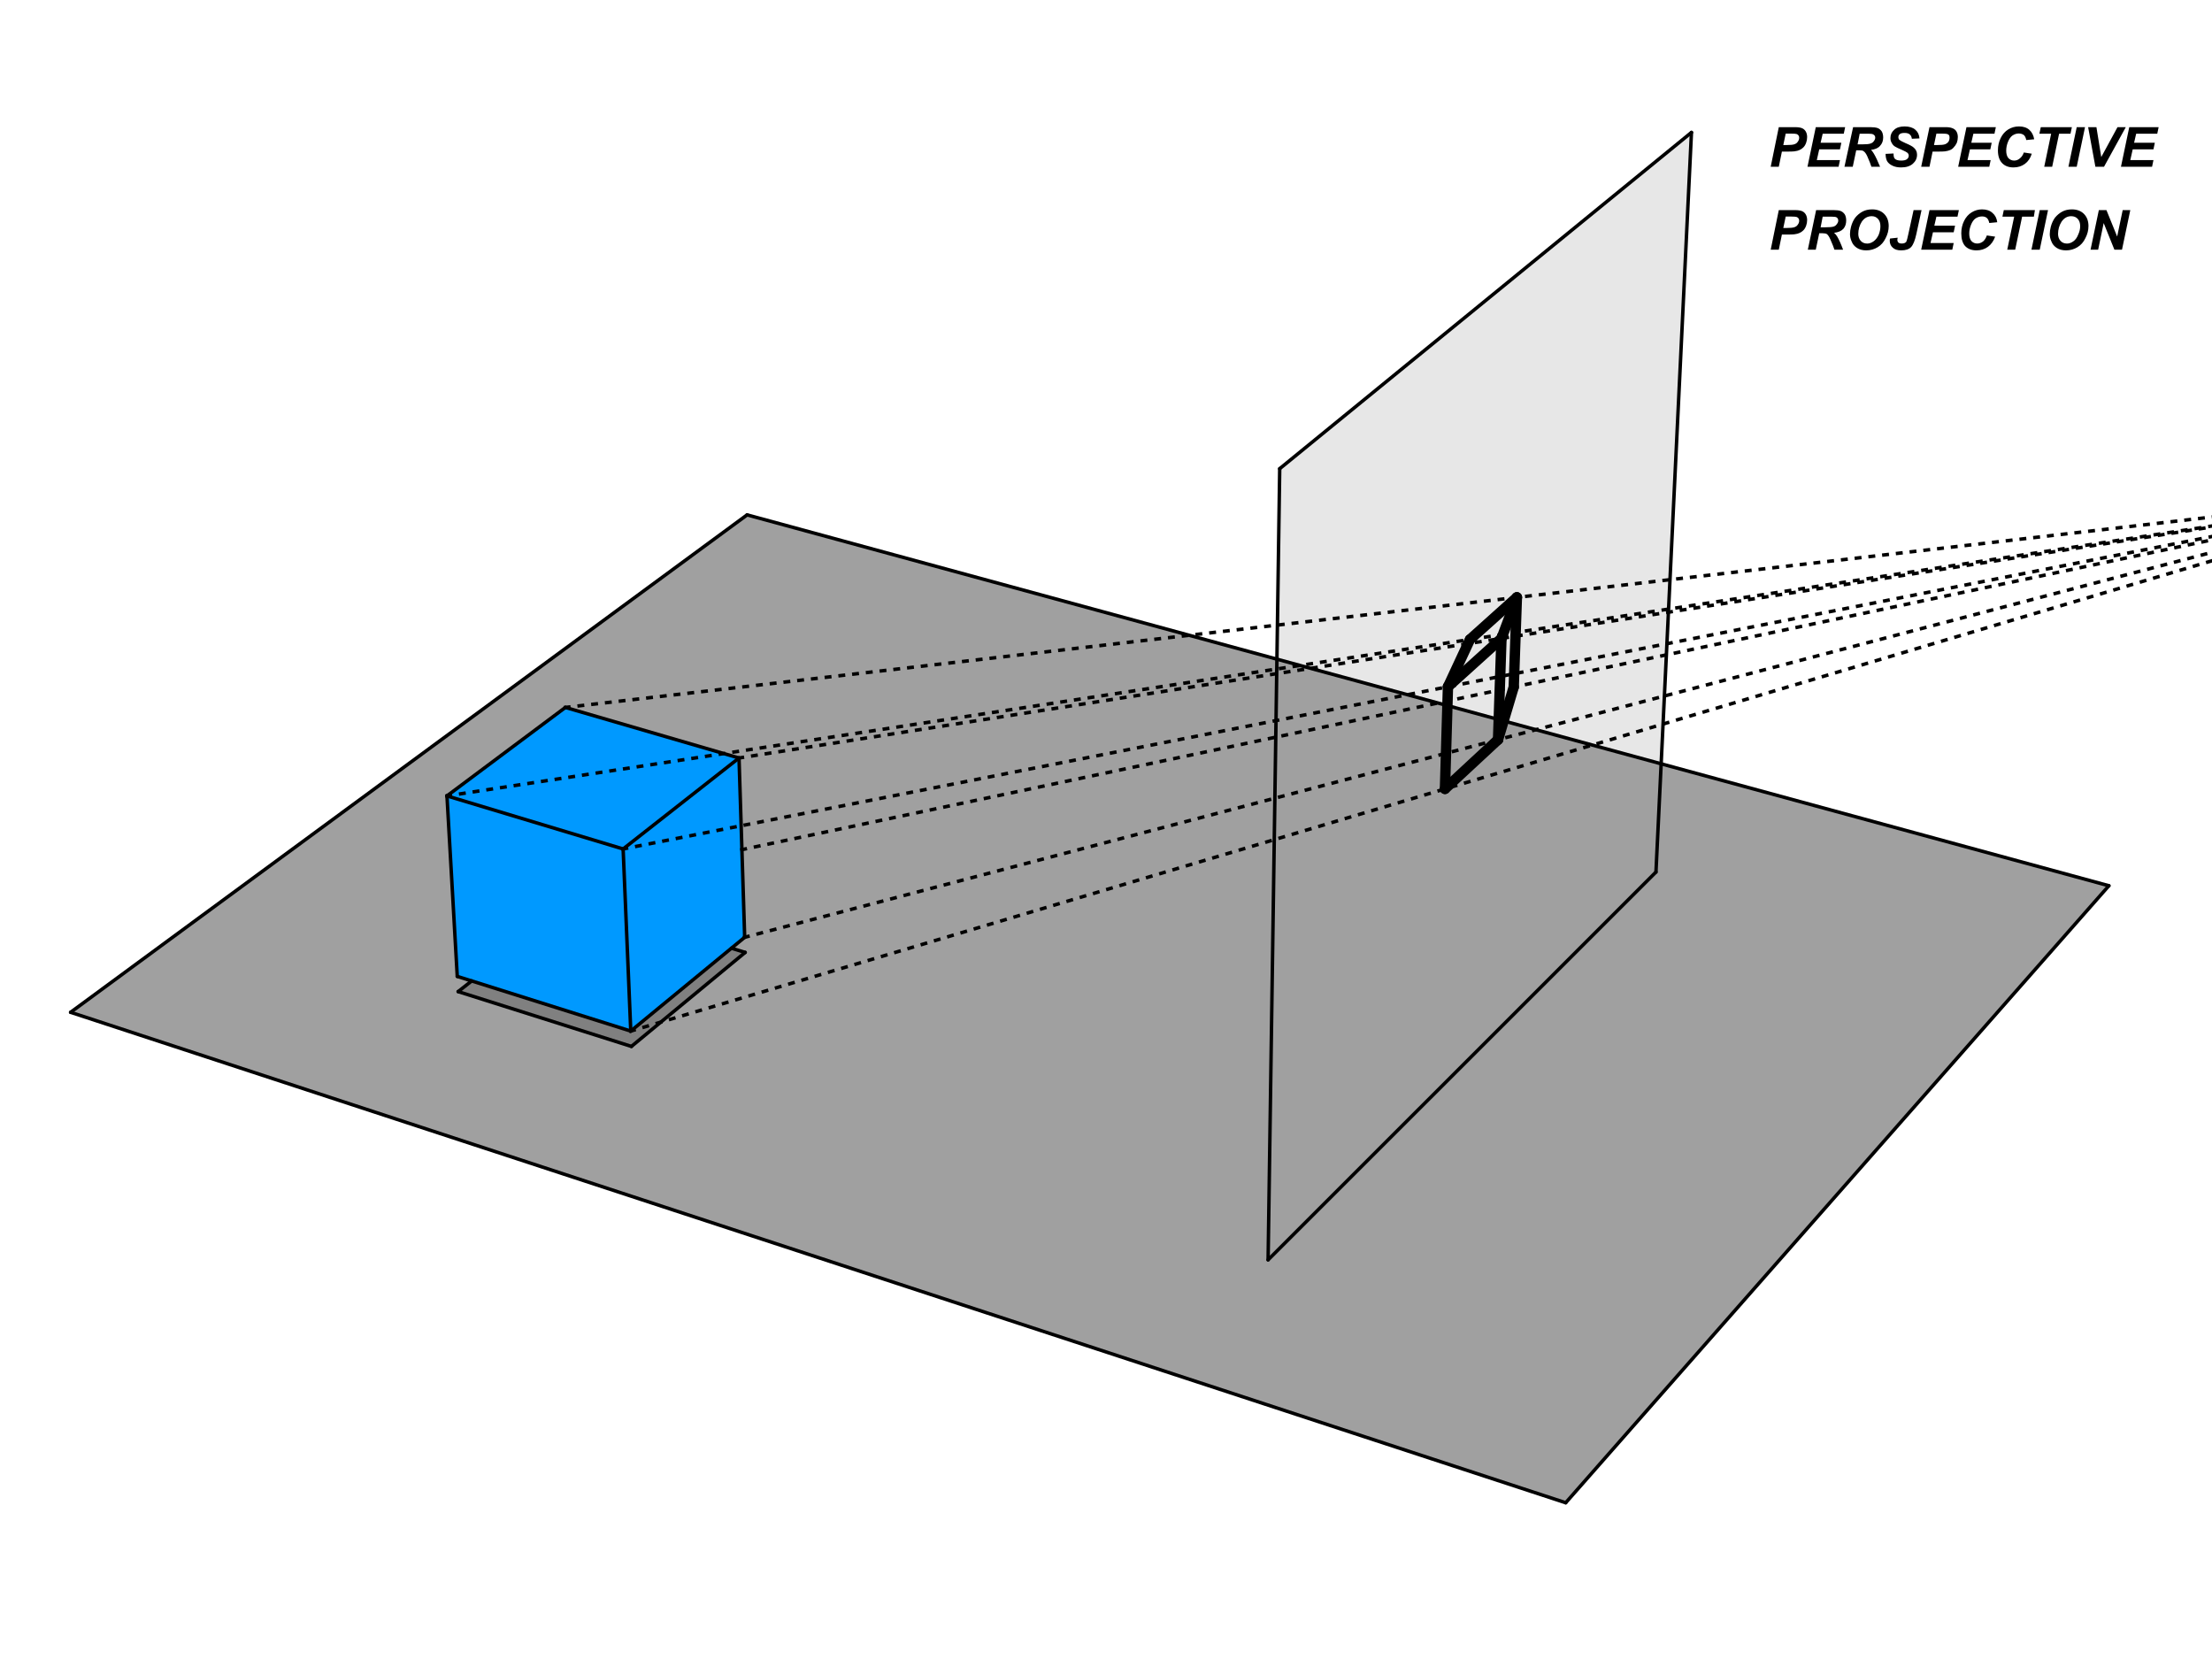 <?xml version="1.0" encoding="UTF-8" standalone="no"?>
<svg
   xmlns:dc="http://purl.org/dc/elements/1.1/"
   xmlns:cc="http://creativecommons.org/ns#"
   xmlns:rdf="http://www.w3.org/1999/02/22-rdf-syntax-ns#"
   xmlns:svg="http://www.w3.org/2000/svg"
   xmlns="http://www.w3.org/2000/svg"
   xmlns:sodipodi="http://sodipodi.sourceforge.net/DTD/sodipodi-0.dtd"
   xmlns:inkscape="http://www.inkscape.org/namespaces/inkscape"
   version="1.1"
   width="640px"
   height="480px"
   viewBox="0 0 640 480"
   id="svg2"
   inkscape:version="0.91 r13725"
   sodipodi:docname="persp_perspective_segments_rectangle_inkscape.svg">
  <defs
     id="defs912" />
  <sodipodi:namedview
     pagecolor="#ffffff"
     bordercolor="#ff6666"
     borderopacity="1"
     objecttolerance="10"
     gridtolerance="10"
     guidetolerance="10"
     inkscape:pageopacity="0"
     inkscape:pageshadow="2"
     inkscape:window-width="1846"
     inkscape:window-height="1051"
     id="namedview910"
     showgrid="false"
     borderlayer="true"
     inkscape:showpageshadow="false"
     inkscape:zoom="1.2559054"
     inkscape:cx="166.83122"
     inkscape:cy="160.90809"
     inkscape:window-x="65"
     inkscape:window-y="-9"
     inkscape:window-maximized="1"
     inkscape:current-layer="svg2" />
  <g
     style="stroke-width:1;stroke-linecap:square;stroke-linejoin:miter;stroke-miterlimit:10;stroke-dasharray:none;stroke-dashoffset:0"
     transform="translate(-487.34,-201.76)"
     id="g85">
    <clipPath
       id="clip60bb19f7-292f-4669-a5d6-628396c5526a">
      <path
         d="m 487.34,201.76 0,482 641.96,0 0,-482 z"
         id="path88"
         inkscape:connector-curvature="0" />
    </clipPath>
    <g
       clip-path="url(#clip6)"
       id="g90">
      <g
         id="g92"
         style="fill:#a0a0a0;fill-opacity:0.247;fill-rule:evenodd;stroke:none">
        <path
           d="M 854.24,566.27 857.6,337.36 976.73,240.08 966.46,454.07 Z"
           id="path94"
           inkscape:connector-curvature="0" />
        <title
           id="title96">Quadrilateral pane_{poly}</title>
        <desc
           id="desc98">Quadrilateral pane_{poly}: Polygon pane_A, pane_D, pane_C, pane_B</desc>
      </g>
      <!-- drawing style -->
    </g>
    <!-- clip6 -->
  </g>
  <g
     style="stroke-width:1;stroke-linecap:square;stroke-linejoin:miter;stroke-miterlimit:10;stroke-dasharray:none;stroke-dashoffset:0"
     transform="translate(-487.34,-201.76)"
     id="g100">
    <clipPath
       id="clipe4133918-c246-4193-99c5-31193b6f10f2">
      <path
         d="m 487.34,201.76 0,482 641.96,0 0,-482 z"
         id="path103"
         inkscape:connector-curvature="0" />
    </clipPath>
    <g
       clip-path="url(#clip7)"
       id="g105">
      <g
         id="g107"
         style="fill:#a0a0a0;fill-opacity:1;fill-rule:evenodd;stroke:none">
        <path
           d="m 507.77,494.65 195.73,-143.92 394,107.3 -157.15,178.52 z"
           id="path109"
           inkscape:connector-curvature="0" />
        <title
           id="title111">Quadrilateral base_{poly}</title>
        <desc
           id="desc113">Quadrilateral base_{poly}: Polygon base_D, base_C, base_B, base_A</desc>
      </g>
      <!-- drawing style -->
    </g>
    <!-- clip7 -->
  </g>
  <g
     style="stroke-width:1;stroke-linecap:square;stroke-linejoin:miter;stroke-miterlimit:10;stroke-dasharray:none;stroke-dashoffset:0"
     transform="translate(-487.34,-201.76)"
     id="g115">
    <clipPath
       id="clipf47b1cf1-2bf5-42e0-b4dd-88cc35e628d8">
      <path
         d="m 487.34,201.76 0,482 641.96,0 0,-482 z"
         id="path118"
         inkscape:connector-curvature="0" />
    </clipPath>
    <g
       clip-path="url(#clip8)"
       id="g120">
      <g
         id="g122"
         style="fill:#808080;fill-opacity:1;fill-rule:evenodd;stroke:none">
        <path
           d="m 619.9,488.66 33.62,-26.47 49.42,15.13 -32.91,27.2 z"
           id="path124"
           inkscape:connector-curvature="0" />
        <title
           id="title126">Quadrilateral shad_{poly}</title>
        <desc
           id="desc128">Quadrilateral shad_{poly}: Polygon shad_E, shad_F, shad_B, shad_A</desc>
      </g>
      <!-- drawing style -->
    </g>
    <!-- clip8 -->
  </g>
  <g
     style="stroke-width:1;stroke-linecap:square;stroke-linejoin:miter;stroke-miterlimit:10;stroke-dasharray:none;stroke-dashoffset:0"
     transform="translate(-487.34,-201.76)"
     id="g130">
    <clipPath
       id="clipe8a61295-3d53-423d-ae76-73bd987b11f5">
      <path
         d="m 487.34,201.76 0,482 641.96,0 0,-482 z"
         id="path133"
         inkscape:connector-curvature="0" />
    </clipPath>
    <g
       clip-path="url(#clip9)"
       id="g135">
      <g
         id="g137"
         style="fill:#0099ff;fill-opacity:1;fill-rule:evenodd;stroke:none">
        <path
           d="m 616.66,432.04 34.27,-25.6 50.23,14.63 1.64,51.88 -32.96,27.13 -50.2,-15.82 z"
           id="path139"
           inkscape:connector-curvature="0" />
        <title
           id="title141">Hexagon cube_{poly}</title>
        <desc
           id="desc143">Hexagon cube_{poly}: Polygon cube_H, cube_G, cube_C, cube_B, cube_A, cube_E</desc>
      </g>
      <!-- drawing style -->
    </g>
    <!-- clip9 -->
  </g>
  <g
     style="stroke-width:1;stroke-linecap:square;stroke-linejoin:miter;stroke-miterlimit:10;stroke-dasharray:none;stroke-dashoffset:0"
     transform="translate(-487.34,-201.76)"
     id="g145">
    <clipPath
       id="clip2ab9e963-90d1-4e67-b36a-f8b39bce9220">
      <path
         d="m 487.34,201.76 0,482 641.96,0 0,-482 z"
         id="path148"
         inkscape:connector-curvature="0" />
    </clipPath>
    <g
       clip-path="url(#clip10)"
       id="g150">
      <g
         id="g152"
         style="fill:none;stroke:#000000;stroke-width:3;stroke-linecap:round;stroke-linejoin:round;stroke-opacity:1">
        <path
           d="m 906.28,400.46 6.37,-13.68"
           id="path154"
           inkscape:connector-curvature="0" />
        <title
           id="title156">Segment proj_l</title>
        <desc
           id="desc158">Segment proj_l: Segment proj_D, proj_H</desc>
      </g>
      <!-- drawing style -->
    </g>
    <!-- clip10 -->
  </g>
  <g
     style="stroke-width:1;stroke-linecap:square;stroke-linejoin:miter;stroke-miterlimit:10;stroke-dasharray:none;stroke-dashoffset:0"
     transform="translate(-487.34,-201.76)"
     id="g160">
    <clipPath
       id="clip532c6fe9-2107-4a63-96d6-66b8084ba6f5">
      <path
         d="m 487.34,201.76 0,482 641.96,0 0,-482 z"
         id="path163"
         inkscape:connector-curvature="0" />
    </clipPath>
    <g
       clip-path="url(#clip11)"
       id="g165">
      <g
         id="g167"
         style="fill:none;stroke:#000000;stroke-width:3;stroke-linecap:round;stroke-linejoin:round;stroke-opacity:1">
        <path
           d="M 912.65,386.78 926.22,374.6"
           id="path169"
           inkscape:connector-curvature="0" />
        <title
           id="title171">Segment proj_m</title>
        <desc
           id="desc173">Segment proj_m: Segment proj_H, proj_G</desc>
      </g>
      <!-- drawing style -->
    </g>
    <!-- clip11 -->
  </g>
  <g
     style="stroke-width:1;stroke-linecap:square;stroke-linejoin:miter;stroke-miterlimit:10;stroke-dasharray:none;stroke-dashoffset:0"
     transform="translate(-487.34,-201.76)"
     id="g175">
    <clipPath
       id="clip924a2f12-22f0-4ca4-bd74-6067858ebdf5">
      <path
         d="m 487.34,201.76 0,482 641.96,0 0,-482 z"
         id="path178"
         inkscape:connector-curvature="0" />
    </clipPath>
    <g
       clip-path="url(#clip12)"
       id="g180">
      <g
         id="g182"
         style="fill:none;stroke:#000000;stroke-width:3;stroke-linecap:round;stroke-linejoin:round;stroke-opacity:1">
        <path
           d="m 926.22,374.6 -4.46,11.87"
           id="path184"
           inkscape:connector-curvature="0" />
        <title
           id="title186">Segment proj_n</title>
        <desc
           id="desc188">Segment proj_n: Segment proj_G, proj_C</desc>
      </g>
      <!-- drawing style -->
    </g>
    <!-- clip12 -->
  </g>
  <g
     style="stroke-width:1;stroke-linecap:square;stroke-linejoin:miter;stroke-miterlimit:10;stroke-dasharray:none;stroke-dashoffset:0"
     transform="translate(-487.34,-201.76)"
     id="g190">
    <clipPath
       id="clipc668c59d-accc-4af9-83cf-17ba661ad762">
      <path
         d="m 487.34,201.76 0,482 641.96,0 0,-482 z"
         id="path193"
         inkscape:connector-curvature="0" />
    </clipPath>
    <g
       clip-path="url(#clip13)"
       id="g195">
      <g
         id="g197"
         style="fill:none;stroke:#000000;stroke-width:3;stroke-linecap:round;stroke-linejoin:round;stroke-opacity:1">
        <path
           d="m 921.76,386.47 -15.48,13.99"
           id="path199"
           inkscape:connector-curvature="0" />
        <title
           id="title201">Segment proj_p</title>
        <desc
           id="desc203">Segment proj_p: Segment proj_C, proj_D</desc>
      </g>
      <!-- drawing style -->
    </g>
    <!-- clip13 -->
  </g>
  <g
     style="stroke-width:1;stroke-linecap:square;stroke-linejoin:miter;stroke-miterlimit:10;stroke-dasharray:none;stroke-dashoffset:0"
     transform="translate(-487.34,-201.76)"
     id="g205">
    <clipPath
       id="clipe61da042-3d0b-4971-9727-93422f877db5">
      <path
         d="m 487.34,201.76 0,482 641.96,0 0,-482 z"
         id="path208"
         inkscape:connector-curvature="0" />
    </clipPath>
    <g
       clip-path="url(#clip14)"
       id="g210">
      <g
         id="g212"
         style="fill:none;stroke:#000000;stroke-width:3;stroke-linecap:round;stroke-linejoin:round;stroke-opacity:1">
        <path
           d="m 926.22,374.6 -0.91,25.94"
           id="path214"
           inkscape:connector-curvature="0" />
        <title
           id="title216">Segment proj_q</title>
        <desc
           id="desc218">Segment proj_q: Segment proj_G, proj_F</desc>
      </g>
      <!-- drawing style -->
    </g>
    <!-- clip14 -->
  </g>
  <g
     style="stroke-width:1;stroke-linecap:square;stroke-linejoin:miter;stroke-miterlimit:10;stroke-dasharray:none;stroke-dashoffset:0"
     transform="translate(-487.34,-201.76)"
     id="g220">
    <clipPath
       id="clip92c55869-424f-4767-a73b-ff6c6380635f">
      <path
         d="m 487.34,201.76 0,482 641.96,0 0,-482 z"
         id="path223"
         inkscape:connector-curvature="0" />
    </clipPath>
    <g
       clip-path="url(#clip15)"
       id="g225">
      <g
         id="g227"
         style="fill:none;stroke:#000000;stroke-width:3;stroke-linecap:round;stroke-linejoin:round;stroke-opacity:1">
        <path
           d="m 925.31,400.54 -4.54,15.22"
           id="path229"
           inkscape:connector-curvature="0" />
        <title
           id="title231">Segment proj_r</title>
        <desc
           id="desc233">Segment proj_r: Segment proj_F, proj_B</desc>
      </g>
      <!-- drawing style -->
    </g>
    <!-- clip15 -->
  </g>
  <g
     style="stroke-width:1;stroke-linecap:square;stroke-linejoin:miter;stroke-miterlimit:10;stroke-dasharray:none;stroke-dashoffset:0"
     transform="translate(-487.34,-201.76)"
     id="g235">
    <clipPath
       id="clip32c68c65-3037-4865-9fd4-ae235f98db26">
      <path
         d="m 487.34,201.76 0,482 641.96,0 0,-482 z"
         id="path238"
         inkscape:connector-curvature="0" />
    </clipPath>
    <g
       clip-path="url(#clip16)"
       id="g240">
      <g
         id="g242"
         style="fill:none;stroke:#000000;stroke-width:3;stroke-linecap:round;stroke-linejoin:round;stroke-opacity:1">
        <path
           d="m 920.77,415.76 0.99,-29.29"
           id="path244"
           inkscape:connector-curvature="0" />
        <title
           id="title246">Segment proj_s</title>
        <desc
           id="desc248">Segment proj_s: Segment proj_B, proj_C</desc>
      </g>
      <!-- drawing style -->
    </g>
    <!-- clip16 -->
  </g>
  <g
     style="stroke-width:1;stroke-linecap:square;stroke-linejoin:miter;stroke-miterlimit:10;stroke-dasharray:none;stroke-dashoffset:0"
     transform="translate(-487.34,-201.76)"
     id="g250">
    <clipPath
       id="clip51467f10-8c3d-4a20-8e94-dde0a1d2ec03">
      <path
         d="m 487.34,201.76 0,482 641.96,0 0,-482 z"
         id="path253"
         inkscape:connector-curvature="0" />
    </clipPath>
    <g
       clip-path="url(#clip17)"
       id="g255">
      <g
         id="g257"
         style="fill:none;stroke:#000000;stroke-width:3;stroke-linecap:round;stroke-linejoin:round;stroke-opacity:1">
        <path
           d="m 920.77,415.76 -15.36,14.25"
           id="path259"
           inkscape:connector-curvature="0" />
        <title
           id="title261">Segment proj_t</title>
        <desc
           id="desc263">Segment proj_t: Segment proj_B, proj_A</desc>
      </g>
      <!-- drawing style -->
    </g>
    <!-- clip17 -->
  </g>
  <g
     style="stroke-width:1;stroke-linecap:square;stroke-linejoin:miter;stroke-miterlimit:10;stroke-dasharray:none;stroke-dashoffset:0"
     transform="translate(-487.34,-201.76)"
     id="g265">
    <clipPath
       id="clip6d876f7f-9270-4f32-a3b1-af06f4037757">
      <path
         d="m 487.34,201.76 0,482 641.96,0 0,-482 z"
         id="path268"
         inkscape:connector-curvature="0" />
    </clipPath>
    <g
       clip-path="url(#clip18)"
       id="g270">
      <g
         id="g272"
         style="fill:none;stroke:#000000;stroke-width:3;stroke-linecap:round;stroke-linejoin:round;stroke-opacity:1">
        <path
           d="m 905.41,430.01 0.87,-29.55"
           id="path274"
           inkscape:connector-curvature="0" />
        <title
           id="title276">Segment proj_f</title>
        <desc
           id="desc278">Segment proj_f: Segment proj_A, proj_D</desc>
      </g>
      <!-- drawing style -->
    </g>
    <!-- clip18 -->
  </g>
  <g
     style="stroke-width:1;stroke-linecap:square;stroke-linejoin:miter;stroke-miterlimit:10;stroke-dasharray:none;stroke-dashoffset:0"
     transform="translate(-487.34,-201.76)"
     id="g340">
    <clipPath
       id="clip079fdf1f-5e0f-4c5e-b36f-1c4d7e2d40c0">
      <path
         d="m 487.34,201.76 0,482 641.96,0 0,-482 z"
         id="path343"
         inkscape:connector-curvature="0" />
    </clipPath>
    <g
       clip-path="url(#clip23)"
       id="g345">
      <g
         id="g347"
         style="fill:none;stroke:#000000;stroke-linecap:round;stroke-linejoin:round;stroke-opacity:1">
        <path
           d="M 940.35,636.55 1097.5,458.03"
           id="path349"
           inkscape:connector-curvature="0" />
        <title
           id="title351">Segment base_a</title>
        <desc
           id="desc353">Segment base_a: Segment base_A, base_B</desc>
      </g>
      <!-- drawing style -->
    </g>
    <!-- clip23 -->
  </g>
  <g
     style="stroke-width:1;stroke-linecap:square;stroke-linejoin:miter;stroke-miterlimit:10;stroke-dasharray:none;stroke-dashoffset:0"
     transform="translate(-487.34,-201.76)"
     id="g355">
    <clipPath
       id="clip753e2322-58ea-4821-bd6e-1a309443ed8f">
      <path
         d="m 487.34,201.76 0,482 641.96,0 0,-482 z"
         id="path358"
         inkscape:connector-curvature="0" />
    </clipPath>
    <g
       clip-path="url(#clip24)"
       id="g360">
      <g
         id="g362"
         style="fill:none;stroke:#000000;stroke-linecap:round;stroke-linejoin:round;stroke-opacity:1">
        <path
           d="m 1097.5,458.03 -394,-107.3"
           id="path364"
           inkscape:connector-curvature="0" />
        <title
           id="title366">Segment base_c</title>
        <desc
           id="desc368">Segment base_c: Segment base_B, base_C</desc>
      </g>
      <!-- drawing style -->
    </g>
    <!-- clip24 -->
  </g>
  <g
     style="stroke-width:1;stroke-linecap:square;stroke-linejoin:miter;stroke-miterlimit:10;stroke-dasharray:none;stroke-dashoffset:0"
     transform="translate(-487.34,-201.76)"
     id="g370">
    <clipPath
       id="clipfe991f38-619b-4c3b-95eb-20037275715b">
      <path
         d="m 487.34,201.76 0,482 641.96,0 0,-482 z"
         id="path373"
         inkscape:connector-curvature="0" />
    </clipPath>
    <g
       clip-path="url(#clip25)"
       id="g375">
      <g
         id="g377"
         style="fill:none;stroke:#000000;stroke-linecap:round;stroke-linejoin:round;stroke-opacity:1">
        <path
           d="m 619.9,488.66 50.13,15.86"
           id="path379"
           inkscape:connector-curvature="0" />
        <title
           id="title381">Segment shad_m</title>
        <desc
           id="desc383">Segment shad_m: Segment shad_E, shad_A</desc>
      </g>
      <!-- drawing style -->
    </g>
    <!-- clip25 -->
  </g>
  <g
     style="stroke-width:1;stroke-linecap:square;stroke-linejoin:miter;stroke-miterlimit:10;stroke-dasharray:none;stroke-dashoffset:0"
     transform="translate(-487.34,-201.76)"
     id="g385">
    <clipPath
       id="clip7ce6197b-367f-48bf-aee4-e5d9c8e7af57">
      <path
         d="m 487.34,201.76 0,482 641.96,0 0,-482 z"
         id="path388"
         inkscape:connector-curvature="0" />
    </clipPath>
    <g
       clip-path="url(#clip26)"
       id="g390">
      <g
         id="g392"
         style="fill:none;stroke:#000000;stroke-linecap:round;stroke-linejoin:round;stroke-opacity:1">
        <path
           d="m 670.03,504.52 32.91,-27.2"
           id="path394"
           inkscape:connector-curvature="0" />
        <title
           id="title396">Segment shad_n</title>
        <desc
           id="desc398">Segment shad_n: Segment shad_A, shad_B</desc>
      </g>
      <!-- drawing style -->
    </g>
    <!-- clip26 -->
  </g>
  <g
     style="stroke-width:1;stroke-linecap:square;stroke-linejoin:miter;stroke-miterlimit:10;stroke-dasharray:none;stroke-dashoffset:0"
     transform="translate(-487.34,-201.76)"
     id="g400">
    <clipPath
       id="clip0d2b378e-4514-4bdd-a5bd-da0d222d06c8">
      <path
         d="m 487.34,201.76 0,482 641.96,0 0,-482 z"
         id="path403"
         inkscape:connector-curvature="0" />
    </clipPath>
    <g
       clip-path="url(#clip27)"
       id="g405">
      <g
         id="g407"
         style="fill:none;stroke:#000000;stroke-linecap:round;stroke-linejoin:round;stroke-opacity:1">
        <path
           d="m 616.66,432.04 2.98,52.22"
           id="path409"
           inkscape:connector-curvature="0" />
        <title
           id="title411">Segment cube_m</title>
        <desc
           id="desc413">Segment cube_m: Segment cube_H, cube_E</desc>
      </g>
      <!-- drawing style -->
    </g>
    <!-- clip27 -->
  </g>
  <g
     style="stroke-width:1;stroke-linecap:square;stroke-linejoin:miter;stroke-miterlimit:10;stroke-dasharray:none;stroke-dashoffset:0"
     transform="translate(-487.34,-201.76)"
     id="g415">
    <clipPath
       id="clip12b2647b-f660-4a55-bd11-c502446a5c3c">
      <path
         d="m 487.34,201.76 0,482 641.96,0 0,-482 z"
         id="path418"
         inkscape:connector-curvature="0" />
    </clipPath>
    <g
       clip-path="url(#clip28)"
       id="g420">
      <g
         id="g422"
         style="fill:none;stroke:#000000;stroke-linecap:round;stroke-linejoin:round;stroke-opacity:1">
        <path
           d="m 619.64,484.26 50.2,15.82"
           id="path424"
           inkscape:connector-curvature="0" />
        <title
           id="title426">Segment cube_n</title>
        <desc
           id="desc428">Segment cube_n: Segment cube_E, cube_A</desc>
      </g>
      <!-- drawing style -->
    </g>
    <!-- clip28 -->
  </g>
  <g
     style="stroke-width:1;stroke-linecap:square;stroke-linejoin:miter;stroke-miterlimit:10;stroke-dasharray:none;stroke-dashoffset:0"
     transform="translate(-487.34,-201.76)"
     id="g430">
    <clipPath
       id="clip8eb46b50-5231-496d-a2a1-dd1a3c9dadda">
      <path
         d="m 487.34,201.76 0,482 641.96,0 0,-482 z"
         id="path433"
         inkscape:connector-curvature="0" />
    </clipPath>
    <g
       clip-path="url(#clip29)"
       id="g435">
      <g
         id="g437"
         style="fill:none;stroke:#000000;stroke-linecap:round;stroke-linejoin:round;stroke-opacity:1">
        <path
           d="M 669.84,500.08 702.8,472.95"
           id="path439"
           inkscape:connector-curvature="0" />
        <title
           id="title441">Segment cube_o</title>
        <desc
           id="desc443">Segment cube_o: Segment cube_A, cube_B</desc>
      </g>
      <!-- drawing style -->
    </g>
    <!-- clip29 -->
  </g>
  <g
     style="stroke-width:1;stroke-linecap:square;stroke-linejoin:miter;stroke-miterlimit:10;stroke-dasharray:none;stroke-dashoffset:0"
     transform="translate(-487.34,-201.76)"
     id="g445">
    <clipPath
       id="clipde010132-66fa-4e69-9709-20fec42930ec">
      <path
         d="m 487.34,201.76 0,482 641.96,0 0,-482 z"
         id="path448"
         inkscape:connector-curvature="0" />
    </clipPath>
    <g
       clip-path="url(#clip30)"
       id="g450">
      <g
         id="g452"
         style="fill:none;stroke:#000000;stroke-linecap:round;stroke-linejoin:round;stroke-opacity:1">
        <path
           d="m 702.8,472.95 -1.64,-51.88"
           id="path454"
           inkscape:connector-curvature="0" />
        <title
           id="title456">Segment cube_p</title>
        <desc
           id="desc458">Segment cube_p: Segment cube_B, cube_C</desc>
      </g>
      <!-- drawing style -->
    </g>
    <!-- clip30 -->
  </g>
  <g
     style="stroke-width:1;stroke-linecap:square;stroke-linejoin:miter;stroke-miterlimit:10;stroke-dasharray:none;stroke-dashoffset:0"
     transform="translate(-487.34,-201.76)"
     id="g460">
    <clipPath
       id="clipcb23fc59-db5a-44cd-8b8b-b93950898351">
      <path
         d="m 487.34,201.76 0,482 641.96,0 0,-482 z"
         id="path463"
         inkscape:connector-curvature="0" />
    </clipPath>
    <g
       clip-path="url(#clip31)"
       id="g465">
      <g
         id="g467"
         style="fill:none;stroke:#000000;stroke-linecap:round;stroke-linejoin:round;stroke-opacity:1">
        <path
           d="M 701.16,421.07 650.93,406.44"
           id="path469"
           inkscape:connector-curvature="0" />
        <title
           id="title471">Segment cube_q</title>
        <desc
           id="desc473">Segment cube_q: Segment cube_C, cube_G</desc>
      </g>
      <!-- drawing style -->
    </g>
    <!-- clip31 -->
  </g>
  <g
     style="stroke-width:1;stroke-linecap:square;stroke-linejoin:miter;stroke-miterlimit:10;stroke-dasharray:none;stroke-dashoffset:0"
     transform="translate(-487.34,-201.76)"
     id="g475">
    <clipPath
       id="clipd645e700-d5cc-405b-9657-deb6e1c496bc">
      <path
         d="m 487.34,201.76 0,482 641.96,0 0,-482 z"
         id="path478"
         inkscape:connector-curvature="0" />
    </clipPath>
    <g
       clip-path="url(#clip32)"
       id="g480">
      <g
         id="g482"
         style="fill:none;stroke:#000000;stroke-linecap:round;stroke-linejoin:round;stroke-opacity:1">
        <path
           d="m 650.93,406.44 -34.27,25.6"
           id="path484"
           inkscape:connector-curvature="0" />
        <title
           id="title486">Segment cube_r</title>
        <desc
           id="desc488">Segment cube_r: Segment cube_G, cube_H</desc>
      </g>
      <!-- drawing style -->
    </g>
    <!-- clip32 -->
  </g>
  <g
     style="stroke-width:1;stroke-linecap:square;stroke-linejoin:miter;stroke-miterlimit:10;stroke-dasharray:none;stroke-dashoffset:0"
     transform="translate(-487.34,-201.76)"
     id="g490">
    <clipPath
       id="clip03bf2678-0113-4e7d-a8c0-d491685cdb3e">
      <path
         d="m 487.34,201.76 0,482 641.96,0 0,-482 z"
         id="path493"
         inkscape:connector-curvature="0" />
    </clipPath>
    <g
       clip-path="url(#clip33)"
       id="g495">
      <g
         id="g497"
         style="fill:none;stroke:#000000;stroke-linecap:round;stroke-linejoin:round;stroke-opacity:1">
        <path
           d="m 616.66,432.04 50.97,15.35"
           id="path499"
           inkscape:connector-curvature="0" />
        <title
           id="title501">Segment cube_s</title>
        <desc
           id="desc503">Segment cube_s: Segment cube_H, cube_D</desc>
      </g>
      <!-- drawing style -->
    </g>
    <!-- clip33 -->
  </g>
  <g
     style="stroke-width:1;stroke-linecap:square;stroke-linejoin:miter;stroke-miterlimit:10;stroke-dasharray:none;stroke-dashoffset:0"
     transform="translate(-487.34,-201.76)"
     id="g505">
    <clipPath
       id="clip72f602cc-0ebc-44e5-abfb-22d9efc4134c">
      <path
         d="m 487.34,201.76 0,482 641.96,0 0,-482 z"
         id="path508"
         inkscape:connector-curvature="0" />
    </clipPath>
    <g
       clip-path="url(#clip34)"
       id="g510">
      <g
         id="g512"
         style="fill:none;stroke:#000000;stroke-linecap:round;stroke-linejoin:round;stroke-opacity:1">
        <path
           d="m 667.63,447.39 2.21,52.69"
           id="path514"
           inkscape:connector-curvature="0" />
        <title
           id="title516">Segment cube_t</title>
        <desc
           id="desc518">Segment cube_t: Segment cube_D, cube_A</desc>
      </g>
      <!-- drawing style -->
    </g>
    <!-- clip34 -->
  </g>
  <g
     style="stroke-width:1;stroke-linecap:square;stroke-linejoin:miter;stroke-miterlimit:10;stroke-dasharray:none;stroke-dashoffset:0"
     transform="translate(-487.34,-201.76)"
     id="g520">
    <clipPath
       id="clip4fcedd4c-6d2c-4192-91b5-cc7e45a31179">
      <path
         d="m 487.34,201.76 0,482 641.96,0 0,-482 z"
         id="path523"
         inkscape:connector-curvature="0" />
    </clipPath>
    <g
       clip-path="url(#clip35)"
       id="g525">
      <g
         id="g527"
         style="fill:none;stroke:#000000;stroke-linecap:round;stroke-linejoin:round;stroke-opacity:1">
        <path
           d="m 667.63,447.39 33.53,-26.32"
           id="path529"
           inkscape:connector-curvature="0" />
        <title
           id="title531">Segment cube_l</title>
        <desc
           id="desc533">Segment cube_l: Segment cube_D, cube_C</desc>
      </g>
      <!-- drawing style -->
    </g>
    <!-- clip35 -->
  </g>
  <g
     style="stroke-width:1;stroke-linecap:square;stroke-linejoin:miter;stroke-miterlimit:10;stroke-dasharray:none;stroke-dashoffset:0"
     transform="translate(-487.34,-201.76)"
     id="g535">
    <clipPath
       id="clipfd66f2c8-59c5-49f8-a3e5-fa746a7d9af0">
      <path
         d="m 487.34,201.76 0,482 641.96,0 0,-482 z"
         id="path538"
         inkscape:connector-curvature="0" />
    </clipPath>
    <g
       clip-path="url(#clip36)"
       id="g540">
      <g
         id="g542"
         style="fill:none;stroke:#000000;stroke-linecap:round;stroke-linejoin:round;stroke-opacity:1">
        <path
           d="m 619.9,488.66 3.92,-3.09"
           id="path544"
           inkscape:connector-curvature="0" />
        <title
           id="title546">Segment shad_o</title>
        <desc
           id="desc548">Segment shad_o: Segment shad_E, shad_L</desc>
      </g>
      <!-- drawing style -->
    </g>
    <!-- clip36 -->
  </g>
  <g
     style="stroke-width:1;stroke-linecap:square;stroke-linejoin:miter;stroke-miterlimit:10;stroke-dasharray:none;stroke-dashoffset:0"
     transform="translate(-487.34,-201.76)"
     id="g550">
    <clipPath
       id="clip5578385c-1756-4d26-8200-0c32b2a55316">
      <path
         d="m 487.34,201.76 0,482 641.96,0 0,-482 z"
         id="path553"
         inkscape:connector-curvature="0" />
    </clipPath>
    <g
       clip-path="url(#clip37)"
       id="g555">
      <g
         id="g557"
         style="fill:none;stroke:#000000;stroke-linecap:round;stroke-linejoin:round;stroke-opacity:1">
        <path
           d="m 698.97,476.1 3.97,1.22"
           id="path559"
           inkscape:connector-curvature="0" />
        <title
           id="title561">Segment shad_p</title>
        <desc
           id="desc563">Segment shad_p: Segment shad_M, shad_B</desc>
      </g>
      <!-- drawing style -->
    </g>
    <!-- clip37 -->
  </g>
  <g
     style="stroke-width:1;stroke-linecap:square;stroke-linejoin:miter;stroke-miterlimit:10;stroke-dasharray:none;stroke-dashoffset:0"
     transform="translate(-487.34,-201.76)"
     id="g565">
    <clipPath
       id="clip04417cdb-b039-40be-bef4-d2146ee9c2e5">
      <path
         d="m 487.34,201.76 0,482 641.96,0 0,-482 z"
         id="path568"
         inkscape:connector-curvature="0" />
    </clipPath>
    <g
       clip-path="url(#clip38)"
       id="g570">
      <g
         id="g572"
         style="fill:none;stroke:#000000;stroke-linecap:round;stroke-linejoin:round;stroke-opacity:1">
        <path
           d="M 857.6,337.36 976.73,240.08"
           id="path574"
           inkscape:connector-curvature="0" />
        <title
           id="title576">Segment pane_a</title>
        <desc
           id="desc578">Segment pane_a: Segment pane_D, pane_C</desc>
      </g>
      <!-- drawing style -->
    </g>
    <!-- clip38 -->
  </g>
  <g
     style="stroke-width:1;stroke-linecap:square;stroke-linejoin:miter;stroke-miterlimit:10;stroke-dasharray:none;stroke-dashoffset:0"
     transform="translate(-487.34,-201.76)"
     id="g580">
    <clipPath
       id="clip2c850dcf-c885-4da6-b5b5-856e2b70c170">
      <path
         d="m 487.34,201.76 0,482 641.96,0 0,-482 z"
         id="path583"
         inkscape:connector-curvature="0" />
    </clipPath>
    <g
       clip-path="url(#clip39)"
       id="g585">
      <g
         id="g587"
         style="fill:none;stroke:#000000;stroke-linecap:round;stroke-linejoin:round;stroke-opacity:1">
        <path
           d="M 976.73,240.08 966.46,454.07"
           id="path589"
           inkscape:connector-curvature="0" />
        <title
           id="title591">Segment pane_b</title>
        <desc
           id="desc593">Segment pane_b: Segment pane_C, pane_B</desc>
      </g>
      <!-- drawing style -->
    </g>
    <!-- clip39 -->
  </g>
  <g
     style="stroke-width:1;stroke-linecap:square;stroke-linejoin:miter;stroke-miterlimit:10;stroke-dasharray:none;stroke-dashoffset:0"
     transform="translate(-487.34,-201.76)"
     id="g595">
    <clipPath
       id="clipd83ac6b2-3f97-4b3f-8a1e-2917834672a0">
      <path
         d="m 487.34,201.76 0,482 641.96,0 0,-482 z"
         id="path598"
         inkscape:connector-curvature="0" />
    </clipPath>
    <g
       clip-path="url(#clip40)"
       id="g600">
      <g
         id="g602"
         style="fill:none;stroke:#000000;stroke-linecap:round;stroke-linejoin:round;stroke-opacity:1">
        <path
           d="M 966.46,454.07 854.24,566.27"
           id="path604"
           inkscape:connector-curvature="0" />
        <title
           id="title606">Segment pane_c</title>
        <desc
           id="desc608">Segment pane_c: Segment pane_B, pane_A</desc>
      </g>
      <!-- drawing style -->
    </g>
    <!-- clip40 -->
  </g>
  <g
     style="stroke-width:1;stroke-linecap:square;stroke-linejoin:miter;stroke-miterlimit:10;stroke-dasharray:none;stroke-dashoffset:0"
     transform="translate(-487.34,-201.76)"
     id="g610">
    <clipPath
       id="clip1f00ec86-c307-49ca-911b-a7f6dc14bda5">
      <path
         d="m 487.34,201.76 0,482 641.96,0 0,-482 z"
         id="path613"
         inkscape:connector-curvature="0" />
    </clipPath>
    <g
       clip-path="url(#clip41)"
       id="g615">
      <g
         id="g617"
         style="fill:none;stroke:#000000;stroke-linecap:round;stroke-linejoin:round;stroke-opacity:1">
        <path
           d="M 854.24,566.27 857.6,337.36"
           id="path619"
           inkscape:connector-curvature="0" />
        <title
           id="title621">Segment pane_d</title>
        <desc
           id="desc623">Segment pane_d: Segment pane_A, pane_D</desc>
      </g>
      <!-- drawing style -->
    </g>
    <!-- clip41 -->
  </g>
  <g
     style="stroke-width:1;stroke-linecap:square;stroke-linejoin:miter;stroke-miterlimit:10;stroke-dasharray:none;stroke-dashoffset:0"
     transform="translate(-487.34,-201.76)"
     id="g625">
    <clipPath
       id="clipea4a2f48-ed77-49ff-96e2-05a604a93372">
      <path
         d="m 487.34,201.76 0,482 641.96,0 0,-482 z"
         id="path628"
         inkscape:connector-curvature="0" />
    </clipPath>
    <g
       clip-path="url(#clip42)"
       id="g630">
      <g
         id="g632"
         style="fill:none;stroke:#000000;stroke-linecap:butt;stroke-linejoin:round;stroke-dasharray:1, 3;stroke-opacity:1">
        <path
           d="M 701.16,421.07 1197,343.29"
           id="path634"
           inkscape:connector-curvature="0" />
        <title
           id="title636">Segment vect_c</title>
        <desc
           id="desc638">Segment vect_c: Segment cube_C, cent_X</desc>
      </g>
      <!-- drawing style -->
    </g>
    <!-- clip42 -->
  </g>
  <g
     style="stroke-width:1;stroke-linecap:square;stroke-linejoin:miter;stroke-miterlimit:10;stroke-dasharray:none;stroke-dashoffset:0"
     transform="translate(-487.34,-201.76)"
     id="g640">
    <clipPath
       id="clip45c7d607-5f17-44ec-877e-e1194b57ea22">
      <path
         d="m 487.34,201.76 0,482 641.96,0 0,-482 z"
         id="path643"
         inkscape:connector-curvature="0" />
    </clipPath>
    <g
       clip-path="url(#clip43)"
       id="g645">
      <g
         id="g647"
         style="fill:none;stroke:#000000;stroke-linecap:butt;stroke-linejoin:round;stroke-dasharray:1, 3;stroke-opacity:1">
        <path
           d="M 702.8,472.95 1197,343.29"
           id="path649"
           inkscape:connector-curvature="0" />
        <title
           id="title651">Segment vect_d</title>
        <desc
           id="desc653">Segment vect_d: Segment cube_B, cent_X</desc>
      </g>
      <!-- drawing style -->
    </g>
    <!-- clip43 -->
  </g>
  <g
     style="stroke-width:1;stroke-linecap:square;stroke-linejoin:miter;stroke-miterlimit:10;stroke-dasharray:none;stroke-dashoffset:0"
     transform="translate(-487.34,-201.76)"
     id="g655">
    <clipPath
       id="clip03aff9f0-f9e6-4efe-ab45-ca7cdd7c2f0b">
      <path
         d="m 487.34,201.76 0,482 641.96,0 0,-482 z"
         id="path658"
         inkscape:connector-curvature="0" />
    </clipPath>
    <g
       clip-path="url(#clip44)"
       id="g660">
      <g
         id="g662"
         style="fill:none;stroke:#000000;stroke-linecap:butt;stroke-linejoin:round;stroke-dasharray:1, 3;stroke-opacity:1">
        <path
           d="M 669.84,500.08 1197,343.29"
           id="path664"
           inkscape:connector-curvature="0" />
        <title
           id="title666">Segment vect_e</title>
        <desc
           id="desc668">Segment vect_e: Segment cube_A, cent_X</desc>
      </g>
      <!-- drawing style -->
    </g>
    <!-- clip44 -->
  </g>
  <g
     style="stroke-width:1;stroke-linecap:square;stroke-linejoin:miter;stroke-miterlimit:10;stroke-dasharray:none;stroke-dashoffset:0"
     transform="translate(-487.34,-201.76)"
     id="g670">
    <clipPath
       id="clipe9c800e1-ff87-4337-9315-13ff234a240c">
      <path
         d="m 487.34,201.76 0,482 641.96,0 0,-482 z"
         id="path673"
         inkscape:connector-curvature="0" />
    </clipPath>
    <g
       clip-path="url(#clip45)"
       id="g675">
      <g
         id="g677"
         style="fill:none;stroke:#000000;stroke-linecap:butt;stroke-linejoin:round;stroke-dasharray:1, 3;stroke-opacity:1">
        <path
           d="m 702,447.59 495,-104.3"
           id="path679"
           inkscape:connector-curvature="0" />
        <title
           id="title681">Segment vect_j</title>
        <desc
           id="desc683">Segment vect_j: Segment vect_A, cent_X</desc>
      </g>
      <!-- drawing style -->
    </g>
    <!-- clip45 -->
  </g>
  <g
     style="stroke-width:1;stroke-linecap:square;stroke-linejoin:miter;stroke-miterlimit:10;stroke-dasharray:none;stroke-dashoffset:0"
     transform="translate(-487.34,-201.76)"
     id="g685">
    <clipPath
       id="clip913b4c83-b45c-48ec-b582-3cb5ddad36ca">
      <path
         d="m 487.34,201.76 0,482 641.96,0 0,-482 z"
         id="path688"
         inkscape:connector-curvature="0" />
    </clipPath>
    <g
       clip-path="url(#clip46)"
       id="g690">
      <g
         id="g692"
         style="fill:none;stroke:#000000;stroke-linecap:butt;stroke-linejoin:round;stroke-dasharray:1, 3;stroke-opacity:1">
        <path
           d="M 616.66,432.04 1197,343.29"
           id="path694"
           inkscape:connector-curvature="0" />
        <title
           id="title696">Segment vect_u</title>
        <desc
           id="desc698">Segment vect_u: Segment cube_H, cent_X</desc>
      </g>
      <!-- drawing style -->
    </g>
    <!-- clip46 -->
  </g>
  <g
     style="stroke-width:1;stroke-linecap:square;stroke-linejoin:miter;stroke-miterlimit:10;stroke-dasharray:none;stroke-dashoffset:0"
     transform="translate(-487.34,-201.76)"
     id="g700">
    <clipPath
       id="clip8382ec7b-c073-40bb-b5a0-1df7ff710b78">
      <path
         d="m 487.34,201.76 0,482 641.96,0 0,-482 z"
         id="path703"
         inkscape:connector-curvature="0" />
    </clipPath>
    <g
       clip-path="url(#clip47)"
       id="g705">
      <g
         id="g707"
         style="fill:none;stroke:#000000;stroke-linecap:butt;stroke-linejoin:round;stroke-dasharray:1, 3;stroke-opacity:1">
        <path
           d="M 650.93,406.44 1197,343.29"
           id="path709"
           inkscape:connector-curvature="0" />
        <title
           id="title711">Segment vect_v</title>
        <desc
           id="desc713">Segment vect_v: Segment cube_G, cent_X</desc>
      </g>
      <!-- drawing style -->
    </g>
    <!-- clip47 -->
  </g>
  <g
     style="stroke-width:1;stroke-linecap:square;stroke-linejoin:miter;stroke-miterlimit:10;stroke-dasharray:none;stroke-dashoffset:0"
     transform="translate(-487.34,-201.76)"
     id="g715">
    <clipPath
       id="clip3340a3a4-7f7a-40cc-bb00-066b409e0624">
      <path
         d="m 487.34,201.76 0,482 641.96,0 0,-482 z"
         id="path718"
         inkscape:connector-curvature="0" />
    </clipPath>
    <g
       clip-path="url(#clip48)"
       id="g720">
      <g
         id="g722"
         style="fill:none;stroke:#000000;stroke-linecap:butt;stroke-linejoin:round;stroke-dasharray:1, 3;stroke-opacity:1">
        <path
           d="M 667.63,447.39 1197,343.29"
           id="path724"
           inkscape:connector-curvature="0" />
        <title
           id="title726">Segment vect_w</title>
        <desc
           id="desc728">Segment vect_w: Segment cube_D, cent_X</desc>
      </g>
      <!-- drawing style -->
    </g>
    <!-- clip48 -->
  </g>
  <g
     style="stroke-width:1;stroke-linecap:square;stroke-linejoin:miter;stroke-miterlimit:10;stroke-dasharray:none;stroke-dashoffset:0"
     transform="translate(-487.34,-201.76)"
     id="g730">
    <clipPath
       id="clip489a1154-51ff-4351-a840-96d7b06a8016">
      <path
         d="m 487.34,201.76 0,482 641.96,0 0,-482 z"
         id="path733"
         inkscape:connector-curvature="0" />
    </clipPath>
    <g
       clip-path="url(#clip49)"
       id="g735">
      <g
         id="g737"
         style="fill:none;stroke:#000000;stroke-linecap:round;stroke-linejoin:round;stroke-opacity:1">
        <path
           d="M 507.77,494.65 703.5,350.73"
           id="path739"
           inkscape:connector-curvature="0" />
        <title
           id="title741">Segment base_d</title>
        <desc
           id="desc743">Segment base_d: Segment base_D, base_C</desc>
      </g>
      <!-- drawing style -->
    </g>
    <!-- clip49 -->
  </g>
  <g
     style="stroke-width:1;stroke-linecap:square;stroke-linejoin:miter;stroke-miterlimit:10;stroke-dasharray:none;stroke-dashoffset:0"
     transform="translate(-487.34,-201.76)"
     id="g745">
    <clipPath
       id="clip13d4fee5-59b2-4d84-92f3-f5f601e2bba6">
      <path
         d="m 487.34,201.76 0,482 641.96,0 0,-482 z"
         id="path748"
         inkscape:connector-curvature="0" />
    </clipPath>
    <g
       clip-path="url(#clip50)"
       id="g750">
      <g
         id="g752"
         style="fill:none;stroke:#000000;stroke-linecap:round;stroke-linejoin:round;stroke-opacity:1">
        <path
           d="m 507.77,494.65 432.58,141.9"
           id="path754"
           inkscape:connector-curvature="0" />
        <title
           id="title756">Segment base_b</title>
        <desc
           id="desc758">Segment base_b: Segment base_D, base_A</desc>
      </g>
      <!-- drawing style -->
    </g>
    <!-- clip50 -->
  </g>
  <g
     style="stroke-width:1;stroke-linecap:square;stroke-linejoin:miter;stroke-miterlimit:10;stroke-dasharray:none;stroke-dashoffset:0"
     transform="translate(-487.34,-201.76)"
     id="g760">
    <clipPath
       id="clipfedb70a3-fae8-4f23-ab9f-c7a8bd525b6b">
      <path
         d="m 487.34,201.76 0,482 641.96,0 0,-482 z"
         id="path763"
         inkscape:connector-curvature="0" />
    </clipPath>
    <g
       clip-path="url(#clip51)"
       id="g765">
      <g
         id="g767"
         style="fill:#000000;fill-opacity:1;fill-rule:nonzero;stroke:none">
        <path
           d="m 1202,343.29 c 0,2.76 -2.3,5 -5,5 -2.8,0 -5,-2.24 -5,-5 0,-2.76 2.2,-5 5,-5 2.7,0 5,2.24 5,5 z"
           id="path769"
           inkscape:connector-curvature="0" />
        <title
           id="title771">Point cent_X</title>
        <desc
           id="desc773">Point cent_X: Point({1108.81775, 528.855})</desc>
      </g>
      <!-- drawing style -->
    </g>
    <!-- clip51 -->
  </g>
  <g
     style="stroke-width:1;stroke-linecap:square;stroke-linejoin:miter;stroke-miterlimit:10;stroke-dasharray:none;stroke-dashoffset:0"
     transform="translate(-487.34,-201.76)"
     id="g775">
    <clipPath
       id="clip6175361e-8b14-45fb-960a-1727b6cf5a12">
      <path
         d="m 487.34,201.76 0,482 641.96,0 0,-482 z"
         id="path778"
         inkscape:connector-curvature="0" />
    </clipPath>
    <g
       clip-path="url(#clip52)"
       id="g780">
      <g
         id="g782"
         style="fill:none;stroke:#000000;stroke-linecap:round;stroke-linejoin:round;stroke-opacity:1">
        <path
           d="m 1202,343.29 c 0,2.76 -2.3,5 -5,5 -2.8,0 -5,-2.24 -5,-5 0,-2.76 2.2,-5 5,-5 2.7,0 5,2.24 5,5 z"
           id="path784"
           inkscape:connector-curvature="0" />
        <title
           id="title786">Point cent_X</title>
        <desc
           id="desc788">Point cent_X: Point({1108.81775, 528.855})</desc>
      </g>
      <!-- drawing style -->
    </g>
    <!-- clip52 -->
  </g>
  <g
     style="stroke-width:1;stroke-linecap:square;stroke-linejoin:miter;stroke-miterlimit:10;stroke-dasharray:none;stroke-dashoffset:0"
     transform="translate(-487.34,-201.76)"
     id="g790">
    <clipPath
       id="clipcbd4f5e7-447e-4369-978e-901998dbe20f">
      <path
         d="m 487.34,201.76 0,482 641.96,0 0,-482 z"
         id="path793"
         inkscape:connector-curvature="0" />
    </clipPath>
    <g
       clip-path="url(#clip53)"
       id="g795">
      <g
         id="g797"
         style="fill:#000000;fill-opacity:1;fill-rule:nonzero;stroke:none">
        <path
           d="m 1002,250 -2.34,0 2.34,-11.45 4.7,0 q 1.3,0 2,0.29 0.7,0.28 1.1,0.96 0.4,0.68 0.4,1.62 0,0.86 -0.3,1.68 -0.3,0.82 -0.8,1.31 -0.5,0.5 -1.1,0.75 -0.5,0.26 -1.5,0.39 -0.5,0.07 -2.1,0.07 l -1.5,0 -0.9,4.38 z m 1.3,-6.27 0.7,0 q 1.9,0 2.5,-0.23 0.7,-0.23 1,-0.75 0.4,-0.52 0.4,-1.14 0,-0.41 -0.2,-0.67 -0.2,-0.27 -0.5,-0.39 -0.4,-0.13 -1.5,-0.13 l -1.7,0 -0.7,3.31 z m 7,6.27 2.4,-11.45 8.5,0 -0.4,1.9 -6.1,0 -0.6,2.61 6,0 -0.4,1.91 -6,0 -0.7,3.11 6.7,0 -0.4,1.92 -9,0 z m 13.1,0 -2.4,0 2.5,-11.45 5,0 q 1.3,0 2.1,0.26 0.7,0.27 1.2,0.99 0.4,0.72 0.4,1.75 0,1.45 -0.9,2.4 -0.8,0.96 -2.6,1.17 0.4,0.41 0.8,1.08 0.8,1.35 1.8,3.8 l -2.5,0 q -0.3,-0.97 -1.2,-3.03 -0.5,-1.11 -1.1,-1.49 -0.3,-0.23 -1.1,-0.23 l -1,0 -1,4.75 z m 1.4,-6.47 1.2,0 q 1.9,0 2.5,-0.23 0.7,-0.22 1,-0.71 0.4,-0.48 0.4,-1.01 0,-0.63 -0.6,-0.94 -0.3,-0.19 -1.3,-0.19 l -2.6,0 -0.6,3.08 z m 8.1,2.75 2.3,-0.11 q 0,1.06 0.3,1.44 0.5,0.61 1.9,0.61 1.2,0 1.7,-0.42 0.5,-0.41 0.5,-0.99 0,-0.51 -0.4,-0.86 -0.3,-0.26 -1.6,-0.84 -1.4,-0.58 -2,-0.96 -0.6,-0.38 -0.9,-1 -0.4,-0.62 -0.4,-1.45 0,-1.45 1.1,-2.4 1,-0.96 3,-0.96 2,0 3.1,0.95 1.1,0.94 1.2,2.52 l -2.2,0.1 q -0.1,-0.82 -0.6,-1.25 -0.5,-0.44 -1.5,-0.44 -1,0 -1.4,0.34 -0.4,0.35 -0.4,0.86 0,0.5 0.3,0.81 0.4,0.33 1.7,0.91 2,0.84 2.5,1.38 0.9,0.78 0.9,2.01 0,1.52 -1.2,2.59 -1.2,1.08 -3.4,1.08 -1.5,0 -2.5,-0.5 -1.1,-0.5 -1.6,-1.38 -0.4,-0.88 -0.4,-2.04 z m 12.7,3.72 -2.4,0 2.4,-11.45 4.7,0 q 1.2,0 1.9,0.29 0.8,0.28 1.2,0.96 0.4,0.68 0.4,1.62 0,0.86 -0.3,1.68 -0.4,0.82 -0.9,1.31 -0.4,0.5 -1,0.75 -0.6,0.26 -1.5,0.39 -0.6,0.07 -2.1,0.07 l -1.5,0 -0.9,4.38 z m 1.3,-6.27 0.7,0 q 1.9,0 2.5,-0.23 0.6,-0.23 1,-0.75 0.3,-0.52 0.3,-1.14 0,-0.41 -0.1,-0.67 -0.2,-0.27 -0.5,-0.39 -0.4,-0.13 -1.5,-0.13 l -1.7,0 -0.7,3.31 z m 7,6.27 2.4,-11.45 8.5,0 -0.4,1.9 -6.1,0 -0.6,2.61 5.9,0 -0.4,1.91 -5.9,0 -0.7,3.11 6.7,0 -0.4,1.92 -9,0 z m 19,-4.12 2.3,0.35 q -0.6,1.93 -2,2.95 -1.4,1.02 -3.3,1.02 -2.1,0 -3.3,-1.26 -1.2,-1.27 -1.2,-3.67 0,-1.96 0.8,-3.58 0.8,-1.63 2.2,-2.49 1.4,-0.86 3.1,-0.86 1.9,0 3,1 1.1,1 1.4,2.72 l -2.3,0.22 q -0.2,-1 -0.7,-1.45 -0.6,-0.45 -1.5,-0.45 -0.9,0 -1.8,0.59 -0.8,0.59 -1.3,1.86 -0.5,1.26 -0.5,2.51 0,1.38 0.6,2.13 0.7,0.75 1.7,0.75 0.9,0 1.6,-0.6 0.8,-0.59 1.2,-1.74 z m 8.2,4.12 -2.3,0 2,-9.55 -3.4,0 0.4,-1.9 9,0 -0.4,1.9 -3.3,0 -2,9.55 z m 4.7,0 2.4,-11.45 2.4,0 -2.4,11.45 -2.4,0 z m 10.3,0 -2.5,0 -2.1,-11.45 2.4,0 1.4,8.65 4.7,-8.65 2.4,0 -6.3,11.45 z m 4.9,0 2.4,-11.45 8.5,0 -0.4,1.9 -6.1,0 -0.6,2.61 6,0 -0.4,1.91 -6,0 -0.7,3.11 6.7,0 -0.4,1.92 -9,0 z"
           id="path799"
           inkscape:connector-curvature="0" />
        <title
           id="title801">PERSPECTIVE
PROJECTION</title>
        <desc
           id="desc803">text16 = âPERSPECTIVE
PROJECTIONâ</desc>
      </g>
      <!-- drawing style -->
    </g>
    <!-- clip53 -->
  </g>
  <g
     style="stroke-width:1;stroke-linecap:square;stroke-linejoin:miter;stroke-miterlimit:10;stroke-dasharray:none;stroke-dashoffset:0"
     transform="translate(-487.34,-201.76)"
     id="g805">
    <clipPath
       id="clip4827a5e5-5592-4a3d-b56c-a57e8fbe203a">
      <path
         d="m 487.34,201.76 0,482 641.96,0 0,-482 z"
         id="path808"
         inkscape:connector-curvature="0" />
    </clipPath>
    <g
       clip-path="url(#clip54)"
       id="g810">
      <g
         id="g812"
         style="fill:#000000;fill-opacity:1;fill-rule:nonzero;stroke:none">
        <path
           d="m 1002,274 -2.34,0 2.34,-11.45 4.7,0 q 1.3,0 2,0.29 0.7,0.28 1.1,0.96 0.4,0.68 0.4,1.62 0,0.86 -0.3,1.68 -0.3,0.82 -0.8,1.31 -0.5,0.5 -1.1,0.75 -0.5,0.26 -1.5,0.39 -0.5,0.07 -2.1,0.07 l -1.5,0 -0.9,4.38 z m 1.3,-6.27 0.7,0 q 1.9,0 2.5,-0.23 0.7,-0.23 1,-0.75 0.4,-0.52 0.4,-1.14 0,-0.41 -0.2,-0.67 -0.2,-0.27 -0.5,-0.39 -0.4,-0.13 -1.5,-0.13 l -1.7,0 -0.7,3.31 z m 9.4,6.27 -2.3,0 2.4,-11.45 5.1,0 q 1.3,0 2,0.26 0.7,0.27 1.2,0.99 0.4,0.72 0.4,1.75 0,1.45 -0.8,2.4 -0.9,0.96 -2.7,1.17 0.5,0.41 0.9,1.08 0.8,1.35 1.7,3.8 l -2.5,0 q -0.3,-0.97 -1.2,-3.03 -0.5,-1.11 -1,-1.49 -0.4,-0.23 -1.2,-0.23 l -1,0 -1,4.75 z m 1.4,-6.47 1.2,0 q 1.9,0 2.6,-0.23 0.6,-0.22 0.9,-0.71 0.4,-0.48 0.4,-1.01 0,-0.63 -0.5,-0.94 -0.3,-0.19 -1.4,-0.19 l -2.6,0 -0.6,3.08 z m 8.5,1.97 q 0,-1.02 0.3,-2.14 0.4,-1.5 1.2,-2.61 0.9,-1.11 2.1,-1.76 1.2,-0.65 2.8,-0.65 2.2,0 3.5,1.32 1.3,1.32 1.3,3.51 0,1.81 -0.9,3.51 -0.8,1.7 -2.3,2.61 -1.5,0.91 -3.3,0.91 -1.6,0 -2.7,-0.72 -1.1,-0.73 -1.5,-1.81 -0.5,-1.08 -0.5,-2.17 z m 2.4,-0.05 q 0,1.19 0.7,1.99 0.7,0.79 1.9,0.79 0.9,0 1.8,-0.63 0.9,-0.63 1.5,-1.9 0.5,-1.28 0.5,-2.5 0,-1.34 -0.7,-2.11 -0.7,-0.78 -1.8,-0.78 -1.8,0 -2.9,1.61 -1,1.61 -1,3.53 z m 16,-6.9 2.3,0 -1.5,6.93 q -0.6,2.75 -1.5,3.74 -0.9,0.98 -2.9,0.98 -1.6,0 -2.4,-0.76 -0.9,-0.77 -0.9,-2.06 0,-0.29 0.1,-0.61 l 2.2,-0.24 q -0.1,0.35 -0.1,0.56 0,0.55 0.3,0.84 0.3,0.29 1,0.29 0.9,0 1.3,-0.53 0.2,-0.41 0.6,-2.28 l 1.5,-6.86 z m 2.2,11.45 2.4,-11.45 8.5,0 -0.4,1.9 -6.1,0 -0.6,2.61 6,0 -0.4,1.91 -6,0 -0.7,3.11 6.7,0 -0.4,1.92 -9,0 z m 19,-4.12 2.4,0.35 q -0.7,1.93 -2.1,2.95 -1.4,1.02 -3.3,1.02 -2.1,0 -3.3,-1.26 -1.1,-1.27 -1.1,-3.67 0,-1.96 0.8,-3.58 0.8,-1.63 2.2,-2.49 1.4,-0.86 3,-0.86 1.9,0 3,1 1.2,1 1.4,2.72 l -2.3,0.22 q -0.2,-1 -0.7,-1.45 -0.5,-0.45 -1.4,-0.45 -1,0 -1.9,0.59 -0.8,0.59 -1.3,1.86 -0.5,1.26 -0.5,2.51 0,1.38 0.6,2.13 0.7,0.75 1.7,0.75 0.9,0 1.7,-0.6 0.7,-0.59 1.1,-1.74 z m 8.2,4.12 -2.3,0 2,-9.55 -3.4,0 0.4,-1.9 9,0 -0.3,1.9 -3.4,0 -2,9.55 z m 4.7,0 2.4,-11.45 2.4,0 -2.4,11.45 -2.4,0 z m 5.3,-4.5 q 0,-1.02 0.3,-2.14 0.4,-1.5 1.2,-2.61 0.9,-1.11 2.1,-1.76 1.2,-0.65 2.8,-0.65 2.2,0 3.5,1.32 1.3,1.32 1.3,3.51 0,1.81 -0.9,3.51 -0.8,1.7 -2.3,2.61 -1.5,0.91 -3.3,0.91 -1.6,0 -2.7,-0.72 -1.1,-0.73 -1.5,-1.81 -0.5,-1.08 -0.5,-2.17 z m 2.4,-0.05 q 0,1.19 0.7,1.99 0.7,0.79 1.9,0.79 0.9,0 1.8,-0.63 0.9,-0.63 1.4,-1.9 0.6,-1.28 0.6,-2.5 0,-1.34 -0.7,-2.11 -0.7,-0.78 -1.9,-0.78 -1.7,0 -2.8,1.61 -1,1.61 -1,3.53 z m 18.5,4.55 -2.2,0 -3.1,-7.7 -1.6,7.7 -2.2,0 2.4,-11.45 2.2,0 3.1,7.65 1.6,-7.65 2.2,0 -2.4,11.45 z"
           id="path814"
           inkscape:connector-curvature="0" />
        <title
           id="title816">PERSPECTIVE
PROJECTION</title>
        <desc
           id="desc818">text16 = âPERSPECTIVE
PROJECTIONâ</desc>
      </g>
      <!-- drawing style -->
    </g>
    <!-- clip54 -->
  </g>
  <!-- default stroke -->
</svg>
<!-- bounding box -->

